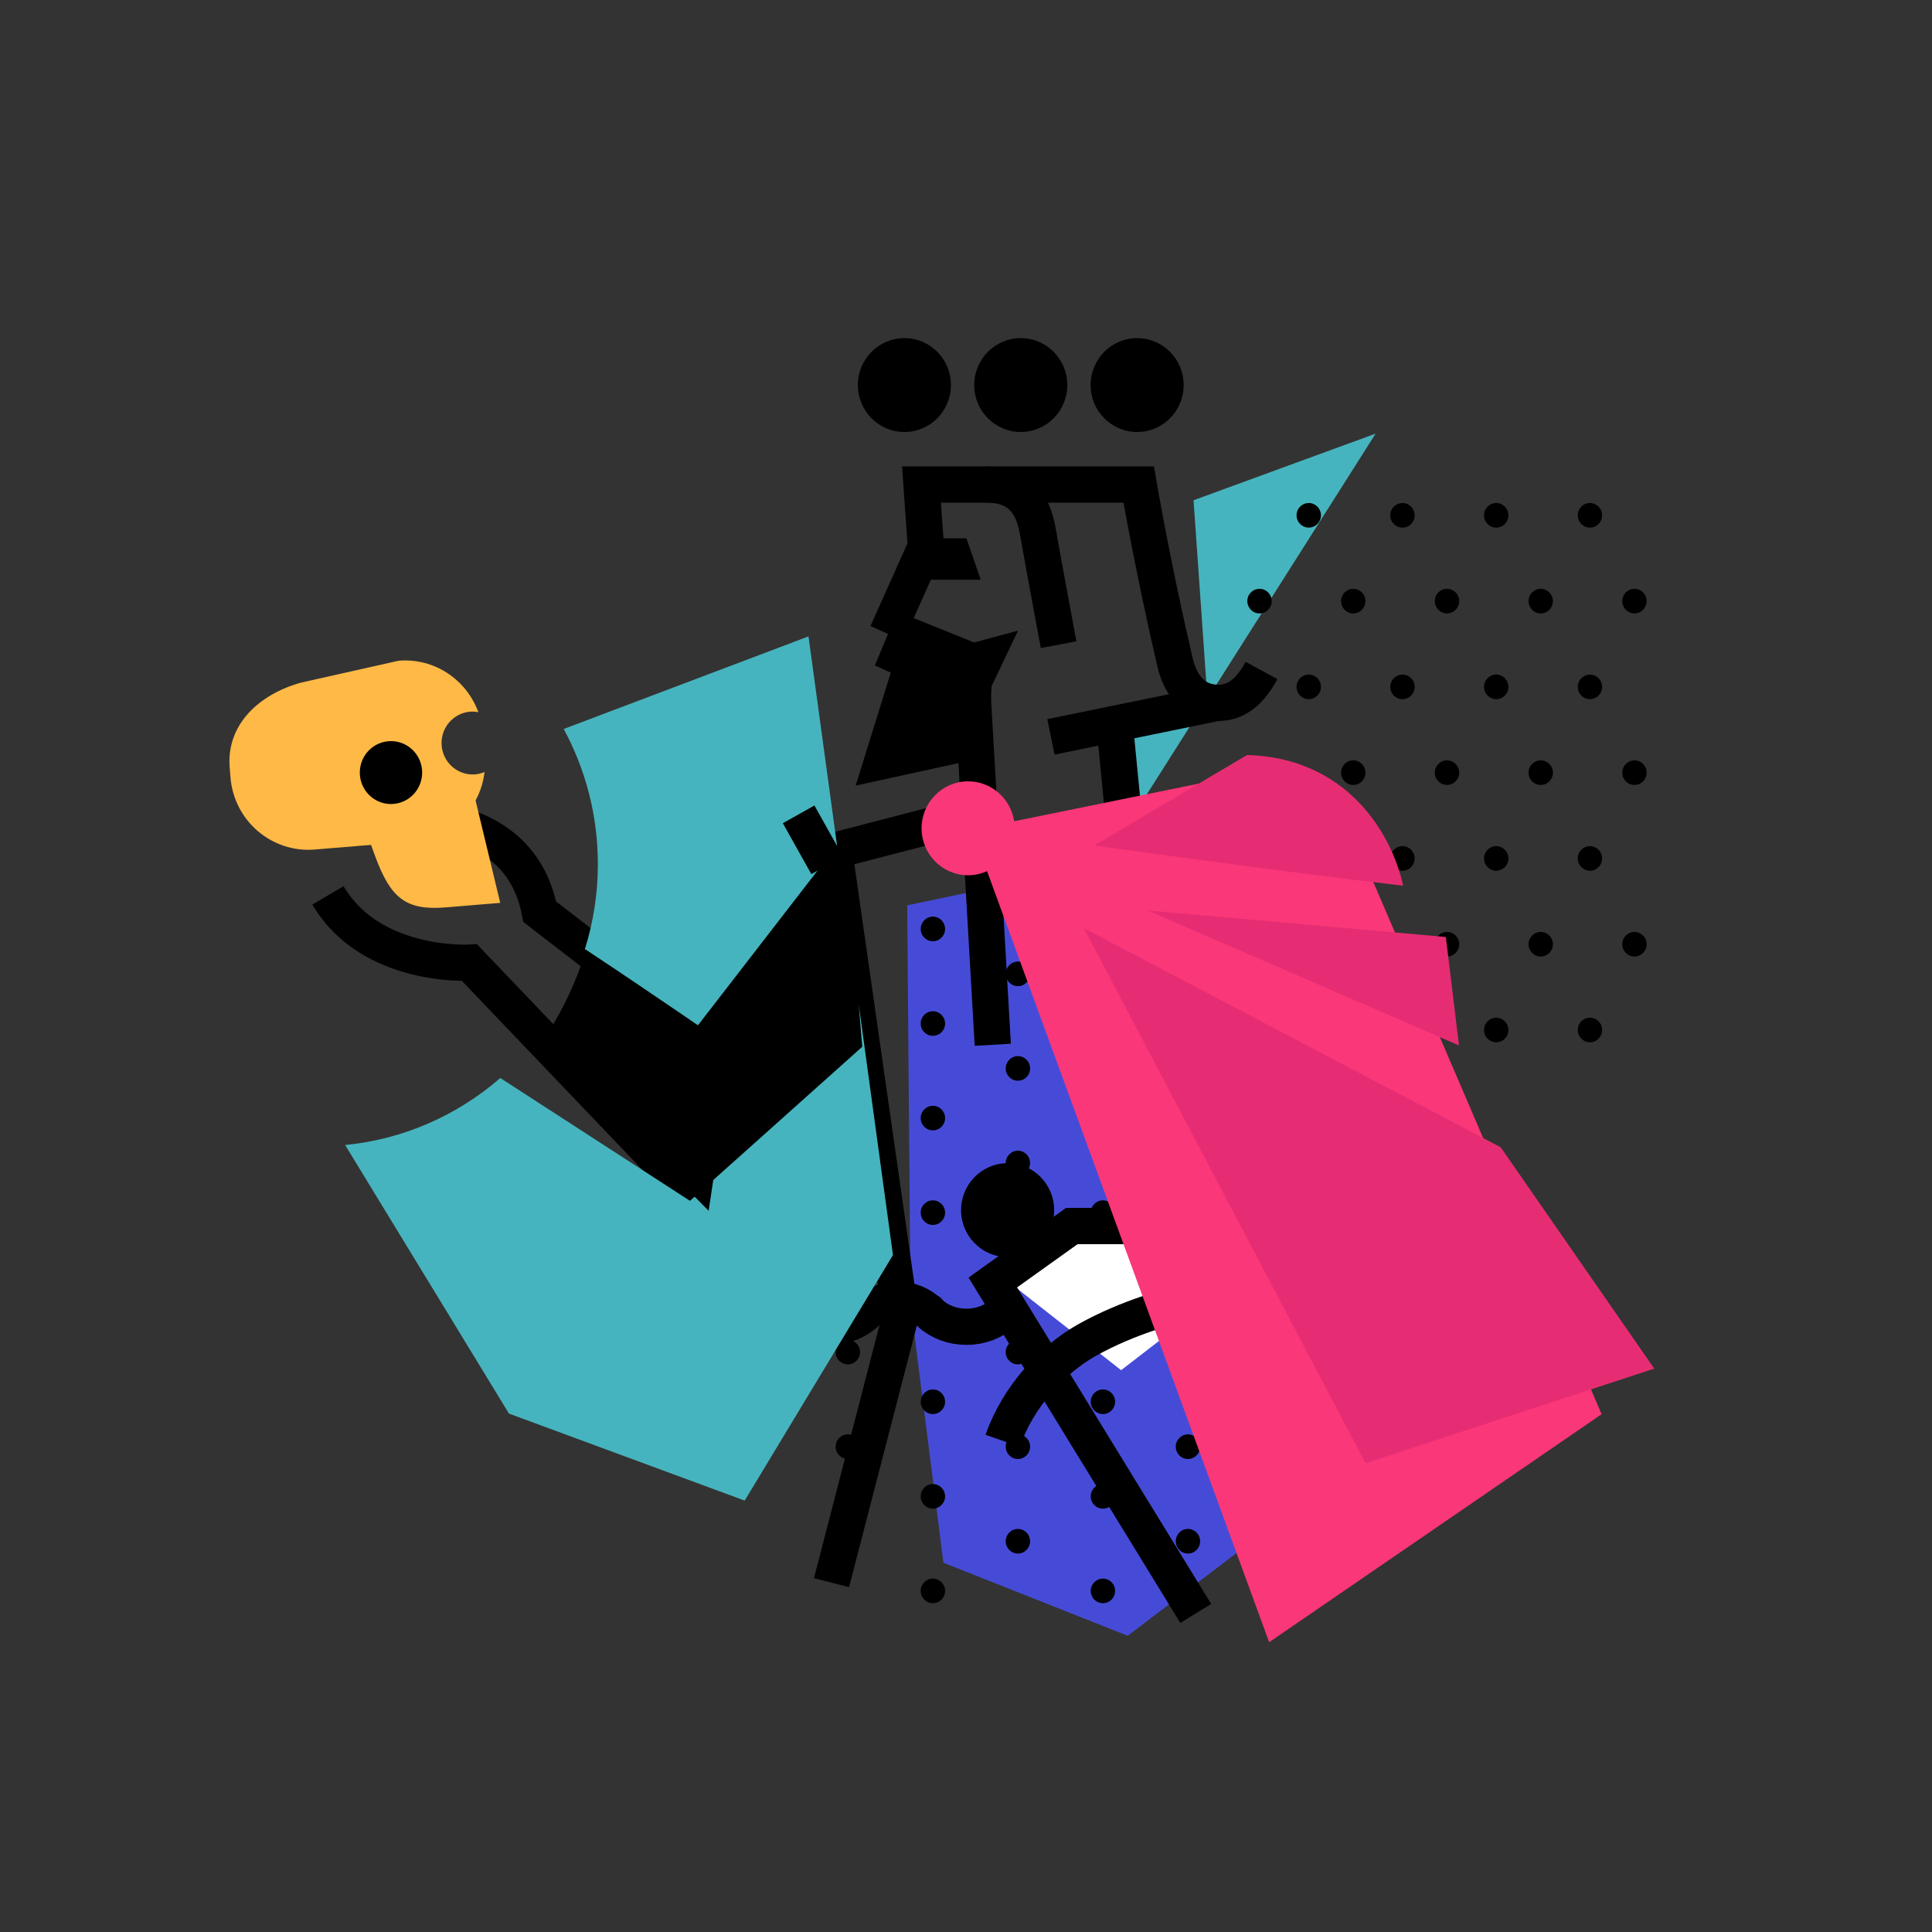 <svg width="160" height="160" viewBox="0 0 160 160" version="1.1" xmlns="http://www.w3.org/2000/svg" xmlns:xlink="http://www.w3.org/1999/xlink">
<rect x="0" y="0" width="160" height="160" fill="#333333" stroke="none"/>
<g id="Canvas" fill="none">
<g id="Component">
<g id="01">
<g id="Group">
<g id="Vector">
<path d="M 6.36 5.518L 7.45 21.082L -1.35039e-06 24.013L 1.091 32.08L 21.44 -4.04459e-07L 6.36 5.518Z" transform="translate(92.484 35.911)" fill="#46B4BE"/>
</g>
<g id="Group_2">
<g id="Group_3">
<g id="Vector_2">
<path d="M 1.009 2.037C 1.567 2.037 2.019 1.581 2.019 1.018C 2.019 0.456 1.567 0 1.009 0C 0.452 0 0 0.456 0 1.018C 0 1.581 0.452 2.037 1.009 2.037Z" transform="translate(103.299 77.178)" fill="black"/>
</g>
<g id="Vector_3">
<path d="M 1.01 2.039C 1.568 2.039 2.021 1.582 2.021 1.019C 2.021 0.456 1.568 0 1.01 0C 0.452 0 0 0.456 0 1.019C 0 1.582 0.452 2.039 1.01 2.039Z" transform="translate(111.06 77.177)" fill="black"/>
</g>
<g id="Vector_4">
<path d="M 2.022 1.018C 2.022 0.457 1.568 -5.10895e-07 1.009 -5.10895e-07C 0.454 -5.10895e-07 -2.13812e-06 0.456 -2.13812e-06 1.018C -2.13812e-06 1.581 0.454 2.037 1.009 2.037C 1.568 2.036 2.022 1.581 2.022 1.018Z" transform="translate(118.823 77.178)" fill="black"/>
</g>
<g id="Vector_5">
<path d="M 1.009 2.037C 1.567 2.037 2.019 1.581 2.019 1.018C 2.019 0.456 1.567 0 1.009 0C 0.452 0 2.19439e-06 0.456 2.19439e-06 1.018C 2.19439e-06 1.581 0.452 2.037 1.009 2.037Z" transform="translate(126.587 77.178)" fill="black"/>
</g>
<g id="Vector_6">
<path d="M 1.009 2.035C 1.566 2.035 2.017 1.579 2.017 1.017C 2.017 0.456 1.566 0 1.009 0C 0.452 0 0 0.456 0 1.017C 0 1.579 0.452 2.035 1.009 2.035Z" transform="translate(134.35 77.179)" fill="black"/>
</g>
</g>
<g id="Group_4">
<g id="Vector_7">
<path d="M 1.01 2.039C 1.568 2.039 2.021 1.582 2.021 1.019C 2.021 0.456 1.568 0 1.01 0C 0.452 0 0 0.456 0 1.019C 0 1.582 0.452 2.039 1.01 2.039Z" transform="translate(107.374 84.281)" fill="black"/>
</g>
<g id="Vector_8">
<path d="M 2.021 1.018C 2.021 0.456 1.572 -5.67661e-08 1.014 -5.67661e-08C 0.456 -5.67661e-08 -2.13812e-06 0.455 -2.13812e-06 1.018C -2.13812e-06 1.582 0.455 2.037 1.014 2.037C 1.572 2.037 2.021 1.582 2.021 1.018Z" transform="translate(115.135 84.281)" fill="black"/>
</g>
<g id="Vector_9">
<path d="M 1.009 2.037C 1.567 2.037 2.019 1.581 2.019 1.018C 2.019 0.456 1.567 0 1.009 0C 0.452 0 0 0.456 0 1.018C 0 1.581 0.452 2.037 1.009 2.037Z" transform="translate(122.901 84.281)" fill="black"/>
</g>
<g id="Vector_10">
<path d="M 1.009 2.035C 1.566 2.035 2.017 1.579 2.017 1.017C 2.017 0.456 1.566 0 1.009 0C 0.452 0 0 0.456 0 1.017C 0 1.579 0.452 2.035 1.009 2.035Z" transform="translate(130.664 84.282)" fill="black"/>
</g>
</g>
<g id="Group_5">
<g id="Vector_11">
<path d="M 1.009 2.037C 1.567 2.037 2.019 1.581 2.019 1.018C 2.019 0.456 1.567 0 1.009 0C 0.452 0 0 0.456 0 1.018C 0 1.581 0.452 2.037 1.009 2.037Z" transform="translate(103.299 62.969)" fill="black"/>
</g>
<g id="Vector_12">
<path d="M 1.01 2.039C 1.568 2.039 2.021 1.582 2.021 1.019C 2.021 0.456 1.568 0 1.01 0C 0.452 0 0 0.456 0 1.019C 0 1.582 0.452 2.039 1.01 2.039Z" transform="translate(111.06 62.968)" fill="black"/>
</g>
<g id="Vector_13">
<path d="M 2.022 1.018C 2.022 0.456 1.568 -9.08258e-07 1.009 -9.08258e-07C 0.454 -9.08258e-07 -2.13812e-06 0.455 -2.13812e-06 1.018C -2.13812e-06 1.582 0.454 2.037 1.009 2.037C 1.568 2.037 2.022 1.582 2.022 1.018Z" transform="translate(118.823 62.969)" fill="black"/>
</g>
<g id="Vector_14">
<path d="M 1.009 2.037C 1.567 2.037 2.019 1.581 2.019 1.018C 2.019 0.456 1.567 0 1.009 0C 0.452 0 2.19439e-06 0.456 2.19439e-06 1.018C 2.19439e-06 1.581 0.452 2.037 1.009 2.037Z" transform="translate(126.587 62.969)" fill="black"/>
</g>
<g id="Vector_15">
<path d="M 1.009 2.035C 1.566 2.035 2.017 1.579 2.017 1.017C 2.017 0.456 1.566 0 1.009 0C 0.452 0 0 0.456 0 1.017C 0 1.579 0.452 2.035 1.009 2.035Z" transform="translate(134.35 62.97)" fill="black"/>
</g>
</g>
<g id="Group_6">
<g id="Vector_16">
<path d="M 1.01 2.039C 1.568 2.039 2.021 1.582 2.021 1.019C 2.021 0.456 1.568 0 1.01 0C 0.452 0 0 0.456 0 1.019C 0 1.582 0.452 2.039 1.01 2.039Z" transform="translate(107.374 70.073)" fill="black"/>
</g>
<g id="Vector_17">
<path d="M 2.021 1.018C 2.021 0.456 1.572 -9.65024e-07 1.014 -9.65024e-07C 0.456 -9.65024e-07 -2.13812e-06 0.455 -2.13812e-06 1.018C -2.13812e-06 1.58 0.455 2.037 1.014 2.037C 1.572 2.037 2.021 1.581 2.021 1.018Z" transform="translate(115.135 70.074)" fill="black"/>
</g>
<g id="Vector_18">
<path d="M 1.009 2.037C 1.567 2.037 2.019 1.581 2.019 1.018C 2.019 0.456 1.567 0 1.009 0C 0.452 0 0 0.456 0 1.018C 0 1.581 0.452 2.037 1.009 2.037Z" transform="translate(122.901 70.074)" fill="black"/>
</g>
<g id="Vector_19">
<path d="M 1.009 2.035C 1.566 2.035 2.017 1.579 2.017 1.017C 2.017 0.456 1.566 0 1.009 0C 0.452 0 0 0.456 0 1.017C 0 1.579 0.452 2.035 1.009 2.035Z" transform="translate(130.664 70.075)" fill="black"/>
</g>
</g>
<g id="Group_7">
<g id="Vector_20">
<path d="M 1.01 2.039C 1.568 2.039 2.021 1.582 2.021 1.019C 2.021 0.456 1.568 0 1.01 0C 0.452 0 0 0.456 0 1.019C 0 1.582 0.452 2.039 1.01 2.039Z" transform="translate(107.374 55.865)" fill="black"/>
</g>
<g id="Vector_21">
<path d="M 2.021 1.018C 2.021 0.457 1.572 4.11554e-07 1.014 4.11554e-07C 0.456 4.11554e-07 -2.13812e-06 0.456 -2.13812e-06 1.018C -2.13812e-06 1.581 0.455 2.038 1.014 2.038C 1.572 2.037 2.021 1.581 2.021 1.018Z" transform="translate(115.135 55.865)" fill="black"/>
</g>
<g id="Vector_22">
<path d="M 1.009 2.037C 1.567 2.037 2.019 1.581 2.019 1.018C 2.019 0.456 1.567 0 1.009 0C 0.452 0 0 0.456 0 1.018C 0 1.581 0.452 2.037 1.009 2.037Z" transform="translate(122.901 55.865)" fill="black"/>
</g>
<g id="Vector_23">
<path d="M 1.009 2.035C 1.566 2.035 2.017 1.579 2.017 1.017C 2.017 0.456 1.566 0 1.009 0C 0.452 0 0 0.456 0 1.017C 0 1.579 0.452 2.035 1.009 2.035Z" transform="translate(130.664 55.867)" fill="black"/>
</g>
</g>
<g id="Group_8">
<g id="Vector_24">
<path d="M 2.021 1.018C 2.021 0.457 1.567 1.41915e-08 1.011 1.41915e-08C 0.454 1.41915e-08 -9.56529e-07 0.456 -9.56529e-07 1.018C -9.56529e-07 1.583 0.453 2.037 1.011 2.037C 1.567 2.037 2.021 1.584 2.021 1.018Z" transform="translate(107.374 41.657)" fill="black"/>
</g>
<g id="Vector_25">
<path d="M 2.021 1.018C 2.021 0.457 1.572 1.41915e-08 1.014 1.41915e-08C 0.456 1.41915e-08 -2.13812e-06 0.456 -2.13812e-06 1.018C -2.13812e-06 1.583 0.455 2.037 1.014 2.037C 1.572 2.037 2.021 1.584 2.021 1.018Z" transform="translate(115.135 41.657)" fill="black"/>
</g>
<g id="Vector_26">
<path d="M 2.019 1.018C 2.019 0.457 1.567 1.41915e-08 1.009 1.41915e-08C 0.452 1.41915e-08 1.18159e-06 0.456 1.18159e-06 1.018C 1.18159e-06 1.583 0.451 2.037 1.009 2.037C 1.567 2.037 2.019 1.584 2.019 1.018Z" transform="translate(122.901 41.657)" fill="black"/>
</g>
<g id="Vector_27">
<path d="M 2.017 1.018C 2.017 0.457 1.565 1.41915e-08 1.008 1.41915e-08C 0.45 1.41915e-08 -1.0128e-06 0.456 -1.0128e-06 1.018C -1.0128e-06 1.583 0.449 2.037 1.008 2.037C 1.565 2.037 2.017 1.584 2.017 1.018Z" transform="translate(130.664 41.657)" fill="black"/>
</g>
</g>
<g id="Group_9">
<g id="Vector_28">
<path d="M 2.019 1.017C 2.019 0.454 1.567 7.09577e-07 1.009 7.09577e-07C 0.452 7.09577e-07 1.23786e-06 0.453 1.23786e-06 1.017C 1.23786e-06 1.581 0.451 2.037 1.009 2.037C 1.567 2.037 2.019 1.581 2.019 1.017Z" transform="translate(103.298 48.764)" fill="black"/>
</g>
<g id="Vector_29">
<path d="M 2.021 1.017C 2.021 0.454 1.57 7.09577e-07 1.011 7.09577e-07C 0.455 7.09577e-07 5.62664e-08 0.453 5.62664e-08 1.017C 5.62664e-08 1.581 0.455 2.037 1.011 2.037C 1.57 2.037 2.021 1.581 2.021 1.017Z" transform="translate(111.059 48.764)" fill="black"/>
</g>
<g id="Vector_30">
<path d="M 2.022 1.017C 2.022 0.454 1.568 7.09577e-07 1.009 7.09577e-07C 0.454 7.09577e-07 -2.13812e-06 0.453 -2.13812e-06 1.017C -2.13812e-06 1.581 0.454 2.037 1.009 2.037C 1.568 2.037 2.022 1.581 2.022 1.017Z" transform="translate(118.823 48.764)" fill="black"/>
</g>
<g id="Vector_31">
<path d="M 2.019 1.017C 2.019 0.454 1.565 7.09577e-07 1.009 7.09577e-07C 0.452 7.09577e-07 2.19439e-06 0.453 2.19439e-06 1.017C 2.19439e-06 1.581 0.451 2.037 1.009 2.037C 1.565 2.037 2.019 1.581 2.019 1.017Z" transform="translate(126.586 48.764)" fill="black"/>
</g>
<g id="Vector_32">
<path d="M 2.017 1.017C 2.017 0.454 1.568 7.09577e-07 1.009 7.09577e-07C 0.453 7.09577e-07 0 0.453 0 1.017C 0 1.581 0.452 2.037 1.009 2.037C 1.568 2.037 2.017 1.581 2.017 1.017Z" transform="translate(134.35 48.764)" fill="black"/>
</g>
</g>
</g>
<g id="Vector_33">
<path d="M 4.50131e-07 5.499L 26.165 6.24427e-07L 31.299 56.074L 18.261 65.992L 2.998 59.943L 0.273 38.495L 4.50131e-07 5.499Z" transform="translate(75.132 69.477)" fill="#464BD7"/>
</g>
<g id="Group_10">
<g id="Group_11">
<g id="Group_12">
<g id="Vector_34">
<path d="M 1.009 2.037C 1.567 2.037 2.019 1.581 2.019 1.018C 2.019 0.456 1.567 0 1.009 0C 0.452 0 0 0.456 0 1.018C 0 1.581 0.452 2.037 1.009 2.037Z" transform="translate(104.413 130.733)" fill="black"/>
</g>
<g id="Vector_35">
<path d="M 1.01 2.039C 1.568 2.039 2.021 1.582 2.021 1.019C 2.021 0.456 1.568 0 1.01 0C 0.452 0 0 0.456 0 1.019C 0 1.582 0.452 2.039 1.01 2.039Z" transform="translate(104.412 122.901)" fill="black"/>
</g>
<g id="Vector_36">
<path d="M 1.009 -2.49771e-06C 0.452 -2.49771e-06 9.00263e-07 0.458 9.00263e-07 1.021C 9.00263e-07 1.582 0.451 2.04 1.009 2.04C 1.568 2.04 2.019 1.582 2.019 1.021C 2.018 0.458 1.567 -2.49771e-06 1.009 -2.49771e-06Z" transform="translate(104.413 115.068)" fill="black"/>
</g>
<g id="Vector_37">
<path d="M 1.009 2.037C 1.567 2.037 2.019 1.581 2.019 1.018C 2.019 0.456 1.567 0 1.009 0C 0.452 0 0 0.456 0 1.018C 0 1.581 0.452 2.037 1.009 2.037Z" transform="translate(104.413 107.238)" fill="black"/>
</g>
<g id="Vector_38">
<path d="M 1.009 2.035C 1.566 2.035 2.017 1.579 2.017 1.017C 2.017 0.456 1.566 0 1.009 0C 0.452 0 0 0.456 0 1.017C 0 1.579 0.452 2.035 1.009 2.035Z" transform="translate(104.413 99.408)" fill="black"/>
</g>
<g id="Vector_39">
<path d="M 1.009 2.037C 1.567 2.037 2.019 1.581 2.019 1.018C 2.019 0.456 1.567 2.10035e-06 1.009 2.10035e-06C 0.452 2.10035e-06 0 0.456 0 1.018C 0 1.581 0.452 2.037 1.009 2.037Z" transform="translate(104.413 91.576)" fill="black"/>
</g>
<g id="Vector_40">
<path d="M 1.009 -2.55448e-07C 0.452 -2.55448e-07 9.00263e-07 0.453 9.00263e-07 1.018C 9.00263e-07 1.581 0.451 2.035 1.009 2.035C 1.568 2.035 2.019 1.582 2.019 1.018C 2.018 0.454 1.567 -2.55448e-07 1.009 -2.55448e-07Z" transform="translate(104.413 83.746)" fill="black"/>
</g>
<g id="Vector_41">
<path d="M 1.01 2.039C 1.568 2.039 2.021 1.582 2.021 1.019C 2.021 0.456 1.568 0 1.01 0C 0.452 0 0 0.456 0 1.019C 0 1.582 0.452 2.039 1.01 2.039Z" transform="translate(104.412 75.912)" fill="black"/>
</g>
</g>
<g id="Group_13">
<g id="Vector_42">
<path d="M 1.009 2.89507e-06C 0.453 2.89507e-06 1.85679e-06 0.458 1.85679e-06 1.018C 1.85679e-06 1.581 0.452 2.04 1.009 2.04C 1.567 2.04 2.02 1.582 2.02 1.018C 2.02 0.458 1.568 2.89507e-06 1.009 2.89507e-06Z" transform="translate(111.453 126.619)" fill="black"/>
</g>
<g id="Vector_43">
<path d="M 1.01 2.039C 1.568 2.039 2.021 1.582 2.021 1.019C 2.021 0.456 1.568 -3.00861e-06 1.01 -3.00861e-06C 0.452 -3.00861e-06 2.36319e-06 0.456 2.36319e-06 1.019C 2.36319e-06 1.582 0.452 2.039 1.01 2.039Z" transform="translate(111.452 118.789)" fill="black"/>
</g>
<g id="Vector_44">
<path d="M 1.009 2.037C 1.567 2.037 2.019 1.581 2.019 1.018C 2.019 0.456 1.567 0 1.009 0C 0.452 0 0 0.456 0 1.018C 0 1.581 0.452 2.037 1.009 2.037Z" transform="translate(111.453 110.957)" fill="black"/>
</g>
<g id="Vector_45">
<path d="M 1.009 2.035C 1.566 2.035 2.017 1.579 2.017 1.017C 2.017 0.456 1.566 0 1.009 0C 0.452 0 0 0.456 0 1.017C 0 1.579 0.452 2.035 1.009 2.035Z" transform="translate(111.454 103.126)" fill="black"/>
</g>
<g id="Vector_46">
<path d="M 1.009 2.035C 1.566 2.035 2.017 1.579 2.017 1.017C 2.017 0.456 1.566 2.10035e-06 1.009 2.10035e-06C 0.452 2.10035e-06 0 0.456 0 1.017C 0 1.579 0.452 2.035 1.009 2.035Z" transform="translate(111.454 95.296)" fill="black"/>
</g>
<g id="Vector_47">
<path d="M 1.01 2.039C 1.568 2.039 2.021 1.582 2.021 1.019C 2.021 0.456 1.568 0 1.01 0C 0.452 0 2.36319e-06 0.456 2.36319e-06 1.019C 2.36319e-06 1.582 0.452 2.039 1.01 2.039Z" transform="translate(111.452 87.462)" fill="black"/>
</g>
<g id="Vector_48">
<path d="M 1.009 -1.07856e-06C 0.453 -1.07856e-06 1.85679e-06 0.453 1.85679e-06 1.018C 1.85679e-06 1.58 0.452 2.037 1.009 2.037C 1.567 2.037 2.02 1.581 2.02 1.018C 2.02 0.453 1.568 -1.07856e-06 1.009 -1.07856e-06Z" transform="translate(111.453 79.633)" fill="black"/>
</g>
</g>
<g id="Group_14">
<g id="Vector_49">
<path d="M 1.009 2.037C 1.567 2.037 2.019 1.581 2.019 1.018C 2.019 0.456 1.567 0 1.009 0C 0.452 0 0 0.456 0 1.018C 0 1.581 0.452 2.037 1.009 2.037Z" transform="translate(90.33 130.733)" fill="black"/>
</g>
<g id="Vector_50">
<path d="M 1.01 2.039C 1.568 2.039 2.021 1.582 2.021 1.019C 2.021 0.456 1.568 0 1.01 0C 0.452 0 0 0.456 0 1.019C 0 1.582 0.452 2.039 1.01 2.039Z" transform="translate(90.329 122.901)" fill="black"/>
</g>
<g id="Vector_51">
<path d="M 1.01 -2.49771e-06C 0.453 -2.49771e-06 1.0128e-06 0.458 1.0128e-06 1.021C 1.0128e-06 1.582 0.452 2.04 1.01 2.04C 1.567 2.04 2.02 1.582 2.02 1.021C 2.02 0.458 1.568 -2.49771e-06 1.01 -2.49771e-06Z" transform="translate(90.329 115.068)" fill="black"/>
</g>
<g id="Vector_52">
<path d="M 1.009 2.037C 1.567 2.037 2.019 1.581 2.019 1.018C 2.019 0.456 1.567 0 1.009 0C 0.452 0 0 0.456 0 1.018C 0 1.581 0.452 2.037 1.009 2.037Z" transform="translate(90.33 107.238)" fill="black"/>
</g>
<g id="Vector_53">
<path d="M 1.009 2.035C 1.566 2.035 2.017 1.579 2.017 1.017C 2.017 0.456 1.566 0 1.009 0C 0.452 0 0 0.456 0 1.017C 0 1.579 0.452 2.035 1.009 2.035Z" transform="translate(90.33 99.408)" fill="black"/>
</g>
<g id="Vector_54">
<path d="M 1.009 2.037C 1.567 2.037 2.019 1.581 2.019 1.018C 2.019 0.456 1.567 2.10035e-06 1.009 2.10035e-06C 0.452 2.10035e-06 0 0.456 0 1.018C 0 1.581 0.452 2.037 1.009 2.037Z" transform="translate(90.33 91.576)" fill="black"/>
</g>
<g id="Vector_55">
<path d="M 1.01 -2.55448e-07C 0.453 -2.55448e-07 1.0128e-06 0.453 1.0128e-06 1.018C 1.0128e-06 1.581 0.452 2.035 1.01 2.035C 1.567 2.035 2.02 1.582 2.02 1.018C 2.02 0.454 1.568 -2.55448e-07 1.01 -2.55448e-07Z" transform="translate(90.329 83.746)" fill="black"/>
</g>
<g id="Vector_56">
<path d="M 1.01 2.039C 1.568 2.039 2.021 1.582 2.021 1.019C 2.021 0.456 1.568 0 1.01 0C 0.452 0 0 0.456 0 1.019C 0 1.582 0.452 2.039 1.01 2.039Z" transform="translate(90.329 75.912)" fill="black"/>
</g>
</g>
<g id="Group_15">
<g id="Vector_57">
<path d="M 1.009 2.89507e-06C 0.452 2.89507e-06 9.56529e-07 0.458 9.56529e-07 1.018C 9.56529e-07 1.581 0.451 2.04 1.009 2.04C 1.568 2.04 2.019 1.582 2.019 1.018C 2.019 0.458 1.567 2.89507e-06 1.009 2.89507e-06Z" transform="translate(97.371 126.619)" fill="black"/>
</g>
<g id="Vector_58">
<path d="M 1.01 2.039C 1.568 2.039 2.021 1.582 2.021 1.019C 2.021 0.456 1.568 -3.00861e-06 1.01 -3.00861e-06C 0.452 -3.00861e-06 0 0.456 0 1.019C 0 1.582 0.452 2.039 1.01 2.039Z" transform="translate(97.37 118.789)" fill="black"/>
</g>
<g id="Vector_59">
<path d="M 1.009 2.037C 1.567 2.037 2.019 1.581 2.019 1.018C 2.019 0.456 1.567 0 1.009 0C 0.452 0 0 0.456 0 1.018C 0 1.581 0.452 2.037 1.009 2.037Z" transform="translate(97.371 110.957)" fill="black"/>
</g>
<g id="Vector_60">
<path d="M 1.009 2.035C 1.566 2.035 2.017 1.579 2.017 1.017C 2.017 0.456 1.566 0 1.009 0C 0.452 0 0 0.456 0 1.017C 0 1.579 0.452 2.035 1.009 2.035Z" transform="translate(97.372 103.126)" fill="black"/>
</g>
<g id="Vector_61">
<path d="M 1.009 2.035C 1.566 2.035 2.017 1.579 2.017 1.017C 2.017 0.456 1.566 2.10035e-06 1.009 2.10035e-06C 0.452 2.10035e-06 0 0.456 0 1.017C 0 1.579 0.452 2.035 1.009 2.035Z" transform="translate(97.372 95.296)" fill="black"/>
</g>
<g id="Vector_62">
<path d="M 1.01 2.039C 1.568 2.039 2.021 1.582 2.021 1.019C 2.021 0.456 1.568 0 1.01 0C 0.452 0 0 0.456 0 1.019C 0 1.582 0.452 2.039 1.01 2.039Z" transform="translate(97.37 87.462)" fill="black"/>
</g>
<g id="Vector_63">
<path d="M 1.009 -1.07856e-06C 0.452 -1.07856e-06 9.56529e-07 0.453 9.56529e-07 1.018C 9.56529e-07 1.58 0.451 2.037 1.009 2.037C 1.568 2.037 2.019 1.581 2.019 1.018C 2.019 0.453 1.567 -1.07856e-06 1.009 -1.07856e-06Z" transform="translate(97.371 79.633)" fill="black"/>
</g>
</g>
<g id="Group_16">
<g id="Vector_64">
<path d="M 1.009 2.89507e-06C 0.452 2.89507e-06 5.62664e-08 0.458 5.62664e-08 1.018C 5.62664e-08 1.581 0.451 2.04 1.009 2.04C 1.568 2.04 2.019 1.582 2.019 1.018C 2.018 0.458 1.567 2.89507e-06 1.009 2.89507e-06Z" transform="translate(83.288 126.619)" fill="black"/>
</g>
<g id="Vector_65">
<path d="M 1.01 2.039C 1.568 2.039 2.021 1.582 2.021 1.019C 2.021 0.456 1.568 -3.00861e-06 1.01 -3.00861e-06C 0.452 -3.00861e-06 0 0.456 0 1.019C 0 1.582 0.452 2.039 1.01 2.039Z" transform="translate(83.288 118.789)" fill="black"/>
</g>
<g id="Vector_66">
<path d="M 1.009 2.037C 1.567 2.037 2.019 1.581 2.019 1.018C 2.019 0.456 1.567 0 1.009 0C 0.452 0 0 0.456 0 1.018C 0 1.581 0.452 2.037 1.009 2.037Z" transform="translate(83.288 110.957)" fill="black"/>
</g>
<g id="Vector_67">
<path d="M 1.009 2.035C 1.566 2.035 2.017 1.579 2.017 1.017C 2.017 0.456 1.566 0 1.009 0C 0.452 0 0 0.456 0 1.017C 0 1.579 0.452 2.035 1.009 2.035Z" transform="translate(83.29 103.126)" fill="black"/>
</g>
<g id="Vector_68">
<path d="M 1.009 2.035C 1.566 2.035 2.017 1.579 2.017 1.017C 2.017 0.456 1.566 2.10035e-06 1.009 2.10035e-06C 0.452 2.10035e-06 0 0.456 0 1.017C 0 1.579 0.452 2.035 1.009 2.035Z" transform="translate(83.29 95.296)" fill="black"/>
</g>
<g id="Vector_69">
<path d="M 1.01 2.039C 1.568 2.039 2.021 1.582 2.021 1.019C 2.021 0.456 1.568 0 1.01 0C 0.452 0 0 0.456 0 1.019C 0 1.582 0.452 2.039 1.01 2.039Z" transform="translate(83.288 87.462)" fill="black"/>
</g>
<g id="Vector_70">
<path d="M 1.009 -1.07856e-06C 0.452 -1.07856e-06 5.62664e-08 0.453 5.62664e-08 1.018C 5.62664e-08 1.58 0.451 2.037 1.009 2.037C 1.568 2.037 2.019 1.581 2.019 1.018C 2.018 0.453 1.567 -1.07856e-06 1.009 -1.07856e-06Z" transform="translate(83.289 79.633)" fill="black"/>
</g>
</g>
<g id="Group_17">
<g id="Vector_71">
<path d="M 1.009 2.89507e-06C 0.452 2.89507e-06 -3.37599e-07 0.458 -3.37599e-07 1.018C -3.37599e-07 1.581 0.451 2.04 1.009 2.04C 1.569 2.04 2.019 1.582 2.019 1.018C 2.019 0.458 1.57 2.89507e-06 1.009 2.89507e-06Z" transform="translate(69.205 126.619)" fill="black"/>
</g>
<g id="Vector_72">
<path d="M 1.009 -3.00861e-06C 0.452 -3.00861e-06 -3.37599e-07 0.453 -3.37599e-07 1.017C -3.37599e-07 1.578 0.451 2.039 1.009 2.039C 1.569 2.039 2.019 1.579 2.019 1.017C 2.019 0.453 1.57 -3.00861e-06 1.009 -3.00861e-06Z" transform="translate(69.205 118.789)" fill="black"/>
</g>
<g id="Vector_73">
<path d="M 1.009 -2.83831e-07C 0.452 -2.83831e-07 -3.37599e-07 0.456 -3.37599e-07 1.019C -3.37599e-07 1.581 0.451 2.038 1.009 2.038C 1.569 2.038 2.019 1.582 2.019 1.019C 2.019 0.457 1.57 -2.83831e-07 1.009 -2.83831e-07Z" transform="translate(69.205 110.956)" fill="black"/>
</g>
<g id="Vector_74">
<path d="M 1.009 9.08258e-07C 0.452 9.08258e-07 -3.37599e-07 0.456 -3.37599e-07 1.019C -3.37599e-07 1.581 0.451 2.035 1.009 2.035C 1.569 2.035 2.019 1.582 2.019 1.019C 2.019 0.457 1.57 9.08258e-07 1.009 9.08258e-07Z" transform="translate(69.205 103.126)" fill="black"/>
</g>
<g id="Vector_75">
<path d="M 1.009 2.10035e-06C 0.452 2.10035e-06 -3.37599e-07 0.453 -3.37599e-07 1.017C -3.37599e-07 1.58 0.451 2.035 1.009 2.035C 1.569 2.035 2.019 1.58 2.019 1.017C 2.019 0.453 1.57 2.10035e-06 1.009 2.10035e-06Z" transform="translate(69.205 95.296)" fill="black"/>
</g>
<g id="Vector_76">
<path d="M 1.009 1.27724e-06C 0.452 1.27724e-06 -3.37599e-07 0.457 -3.37599e-07 1.02C -3.37599e-07 1.581 0.451 2.039 1.009 2.039C 1.569 2.039 2.019 1.581 2.019 1.02C 2.019 0.457 1.57 1.27724e-06 1.009 1.27724e-06Z" transform="translate(69.205 87.463)" fill="black"/>
</g>
<g id="Vector_77">
<path d="M 1.009 -1.07856e-06C 0.452 -1.07856e-06 -3.37599e-07 0.453 -3.37599e-07 1.018C -3.37599e-07 1.58 0.451 2.037 1.009 2.037C 1.569 2.037 2.019 1.581 2.019 1.018C 2.019 0.453 1.57 -1.07856e-06 1.009 -1.07856e-06Z" transform="translate(69.205 79.633)" fill="black"/>
</g>
</g>
<g id="Group_18">
<g id="Vector_78">
<path d="M 1.007 -3.40597e-07C 0.45 -3.40597e-07 -1.40666e-06 0.456 -1.40666e-06 1.018C -1.40666e-06 1.581 0.449 2.037 1.007 2.037C 1.566 2.037 2.019 1.582 2.019 1.018C 2.019 0.456 1.566 -3.40597e-07 1.007 -3.40597e-07Z" transform="translate(76.249 130.733)" fill="black"/>
</g>
<g id="Vector_79">
<path d="M 1.007 1.87328e-06C 0.45 1.87328e-06 -1.40666e-06 0.455 -1.40666e-06 1.018C -1.40666e-06 1.579 0.449 2.039 1.007 2.039C 1.566 2.039 2.019 1.579 2.019 1.018C 2.019 0.455 1.566 1.87328e-06 1.007 1.87328e-06Z" transform="translate(76.249 122.901)" fill="black"/>
</g>
<g id="Vector_80">
<path d="M 1.007 -2.49771e-06C 0.45 -2.49771e-06 -1.40666e-06 0.458 -1.40666e-06 1.021C -1.40666e-06 1.582 0.449 2.04 1.007 2.04C 1.566 2.04 2.019 1.582 2.019 1.021C 2.019 0.458 1.566 -2.49771e-06 1.007 -2.49771e-06Z" transform="translate(76.249 115.068)" fill="black"/>
</g>
<g id="Vector_81">
<path d="M 1.007 -1.30562e-06C 0.45 -1.30562e-06 -1.40666e-06 0.458 -1.40666e-06 1.018C -1.40666e-06 1.581 0.449 2.038 1.007 2.038C 1.566 2.038 2.019 1.582 2.019 1.018C 2.019 0.458 1.566 -1.30562e-06 1.007 -1.30562e-06Z" transform="translate(76.249 107.238)" fill="black"/>
</g>
<g id="Vector_82">
<path d="M 1.007 -1.13532e-07C 0.45 -1.13532e-07 -1.40666e-06 0.453 -1.40666e-06 1.017C -1.40666e-06 1.58 0.449 2.035 1.007 2.035C 1.566 2.035 2.019 1.58 2.019 1.017C 2.019 0.453 1.566 -1.13532e-07 1.007 -1.13532e-07Z" transform="translate(76.249 99.408)" fill="black"/>
</g>
<g id="Vector_83">
<path d="M 1.007 2.10035e-06C 0.45 2.10035e-06 -1.40666e-06 0.455 -1.40666e-06 1.018C -1.40666e-06 1.582 0.449 2.037 1.007 2.037C 1.566 2.037 2.019 1.582 2.019 1.018C 2.019 0.455 1.566 2.10035e-06 1.007 2.10035e-06Z" transform="translate(76.249 91.576)" fill="black"/>
</g>
<g id="Vector_84">
<path d="M 1.007 -2.55448e-07C 0.45 -2.55448e-07 -1.40666e-06 0.453 -1.40666e-06 1.018C -1.40666e-06 1.581 0.449 2.035 1.007 2.035C 1.566 2.035 2.019 1.582 2.019 1.018C 2.019 0.454 1.566 -2.55448e-07 1.007 -2.55448e-07Z" transform="translate(76.249 83.746)" fill="black"/>
</g>
<g id="Vector_85">
<path d="M 1.007 -5.67661e-07C 0.45 -5.67661e-07 -1.40666e-06 0.458 -1.40666e-06 1.02C -1.40666e-06 1.582 0.449 2.04 1.007 2.04C 1.566 2.04 2.019 1.582 2.019 1.02C 2.019 0.458 1.566 -5.67661e-07 1.007 -5.67661e-07Z" transform="translate(76.249 75.912)" fill="black"/>
</g>
</g>
</g>
</g>
<g id="Vector_86">
<path d="M 16.353 2.21388e-06L -2.36319e-06 7.829L 9.811 15.528L 19.078 8.379L 16.353 2.21388e-06Z" transform="translate(83.036 97.944)" fill="white"/>
</g>
<g id="Vector_87">
<path d="M 43.883 12.721L 31.161 25.92L 11.72 5.572C 11.72 5.572 3.544 6.049 8.43996e-08 1.53269e-06" stroke-width="3" stroke-miterlimit="10" transform="translate(27.163 74.151)" stroke="black"/>
</g>
<g id="Vector_88">
<path d="M 2.70079e-06 -3.54788e-07L 1.726 30.018" stroke-width="3" stroke-miterlimit="10" transform="translate(80.492 56.506)" stroke="black"/>
</g>
<g id="Vector_89">
<path d="M -6.18931e-07 19.064L 11.627 3.3L 24.347 -8.51492e-07" stroke-width="3" stroke-miterlimit="10" transform="translate(57.054 67.258)" stroke="black"/>
</g>
<g id="Vector_90">
<path d="M 1.15346e-06 59.595L 5.725 37.488L 0.363 2.83831e-08" stroke-width="3" stroke-miterlimit="10" transform="translate(68.863 71.474)" stroke="black"/>
</g>
<g id="Vector_91">
<path d="M 31.018 15.398C 29.928 17.414 28.642 18.236 27.022 18.054C 25.401 17.876 24.313 16.682 23.854 14.718C 22.026 6.893 20.844 -3.54788e-08 20.844 -3.54788e-08L 2.857 -3.54788e-08L 3.221 5.133L -7.8773e-07 12.332" stroke-width="3" stroke-miterlimit="10" transform="translate(73.456 40.128)" stroke="black"/>
</g>
<g id="Vector_92">
<path d="M 13.445 1.585L 9.812 2.566L 3.453 -1.27724e-07L 1.591 4.47L 2.907 5.068L -2.81332e-08 14.417L 10.902 12.034L 11.265 6.169L 13.445 1.585Z" transform="translate(70.862 50.641)" fill="black"/>
</g>
<g id="Vector_93">
<path d="M 14.824 0.892L 14.566 1.126C 13.768 1.843 12.703 2.234 11.569 2.234C 10.434 2.234 9.366 1.842 8.572 1.126L 8.308 0.892C 7.665 0.314 6.802 2.49771e-06 5.885 2.49771e-06C 4.97 2.49771e-06 4.109 0.314 3.464 0.892L 3.203 1.126C 2.321 1.914 1.151 2.277 -1.65986e-06 2.228" stroke-width="3" stroke-miterlimit="10" transform="translate(68.471 107.645)" stroke="black"/>
</g>
<g id="Vector_94">
<path d="M 3.854 7.777C 5.983 7.777 7.709 6.036 7.709 3.889C 7.709 1.741 5.983 0 3.854 0C 1.726 0 0 1.741 0 3.889C 0 6.036 1.726 7.777 3.854 7.777Z" transform="translate(71.044 28)" fill="black"/>
</g>
<g id="Vector_95">
<path d="M 3.854 7.777C 5.983 7.777 7.709 6.036 7.709 3.889C 7.709 1.741 5.983 0 3.854 0C 1.726 0 -2.64452e-06 1.741 -2.64452e-06 3.889C -2.64452e-06 6.036 1.726 7.777 3.854 7.777Z" transform="translate(80.681 28)" fill="black"/>
</g>
<g id="Vector_96">
<path d="M 3.854 7.777C 5.983 7.777 7.709 6.036 7.709 3.889C 7.709 1.741 5.983 0 3.854 0C 1.726 0 0 1.741 0 3.889C 0 6.036 1.726 7.777 3.854 7.777Z" transform="translate(76.32 64.708)" fill="#FA3778"/>
</g>
<g id="Vector_97">
<path d="M 3.854 7.777C 5.983 7.777 7.709 6.036 7.709 3.889C 7.709 1.741 5.983 2.15711e-06 3.854 2.15711e-06C 1.726 2.15711e-06 -1.91306e-06 1.741 -1.91306e-06 3.889C -1.91306e-06 6.036 1.726 7.777 3.854 7.777Z" transform="translate(79.592 96.329)" fill="black"/>
</g>
<g id="Vector_98">
<path d="M 3.854 7.777C 5.983 7.777 7.709 6.036 7.709 3.889C 7.709 1.741 5.983 0 3.854 0C 1.726 0 0 1.741 0 3.889C 0 6.036 1.726 7.777 3.854 7.777Z" transform="translate(90.318 28)" fill="black"/>
</g>
<g id="Vector_99">
<path d="M 1.269 7.09577e-07L 5.723 7.09577e-07L 6.905 3.434L 0 3.434L 1.269 7.09577e-07Z" transform="translate(74.313 44.578)" fill="black"/>
</g>
<g id="Vector_100">
<path d="M 13.882 -3.12214e-07L -3.20719e-06 2.842" stroke-width="3" stroke-miterlimit="10" transform="translate(87.033 58.182)" stroke="black"/>
</g>
<g id="Vector_101">
<path d="M 16.808 32.081L -3.31972e-06 4.675L 6.541 1.24885e-06L 13.355 1.24885e-06" stroke-width="3" stroke-miterlimit="10" transform="translate(82.219 101.537)" stroke="black"/>
</g>
<g id="Vector_102">
<path d="M 32.88 59.879L 12.248 8.535L 0.832 8.535L -5.62664e-08 7.09577e-07" stroke-width="3.028" stroke-miterlimit="10" transform="translate(92.302 59.924)" stroke="black"/>
</g>
<g id="Vector_103">
<path d="M 14.172 1.87328e-06C 14.172 1.87328e-06 10.51 0.859 6.947 2.866C 4.136 4.448 1.272 7.517 -2.36319e-06 11.182" stroke-width="3" stroke-miterlimit="10" transform="translate(83.036 108.136)" stroke="black"/>
</g>
<g id="Vector_104">
<path d="M 2.70079e-06 4.885L 23.97 -1.41915e-07L 31.673 5.552L 52.147 53.278L 24.614 72.16L 2.70079e-06 4.885Z" transform="translate(80.492 63.84)" fill="#FA3778"/>
</g>
<g id="Vector_105">
<path d="M 5.996 13.264C 5.996 13.264 4.815 6.967 4.269 3.85C 3.843 1.413 2.636 -4.11554e-07 5.62664e-07 -4.11554e-07" stroke-width="3" stroke-miterlimit="10" transform="translate(81.674 40.127)" stroke="black"/>
</g>
<g id="Vector_106">
<path d="M 11.447 -5.39278e-07L 13.627 15.214L 1.635 28.596C 1.635 28.596 1.817 19.797 1.74426e-06 15.214C 4.36 8.799 11.447 -5.39278e-07 11.447 -5.39278e-07Z" transform="translate(57.78 70.558)" fill="black"/>
</g>
<g id="Vector_107">
<path d="M 7.31464e-07 -1.22047e-06C 3.271 -1.22047e-06 9.267 1.1 10.541 7.699C 10.541 7.699 17.261 12.944 23.258 17.342C 27.518 20.469 25.074 29.238 23.983 30.613" stroke-width="3" stroke-miterlimit="10" transform="translate(34.159 67.807)" stroke="black"/>
</g>
<g id="Group_19">
<g id="Vector_108">
<path d="M 12.594 10.061C 12.594 10.061 10.601 10.226 8.07 10.435C 4.747 10.71 3.498 9.641 2.217 6.147C 1.151 3.229 -1.68799e-07 1.13532e-07 -1.68799e-07 1.13532e-07L 10.341 0.712L 12.594 10.061Z" transform="translate(28.834 64.711)" fill="#FFB946"/>
</g>
<g id="Vector_109">
<path d="M 20.36 9.435C 18.937 9.552 17.692 8.486 17.575 7.051C 17.459 5.616 18.516 4.358 19.938 4.242C 20.171 4.222 20.394 4.244 20.614 4.285C 19.637 1.596 16.983 -0.223 14.017 0.022L 5.941 1.833C 2.501 2.78 -0.27 5.279 0.021 8.871L 0.088 9.687C 0.378 13.279 3.502 15.953 7.063 15.658L 15.231 14.984C 18.357 14.725 20.779 12.262 21.127 9.235C 20.889 9.337 20.634 9.413 20.36 9.435Z" transform="translate(19 54.696)" fill="#FFB946"/>
</g>
</g>
<g id="Vector_110">
<path d="M 2.582 5.21C 4.008 5.21 5.164 4.044 5.164 2.605C 5.164 1.166 4.008 0 2.582 0C 1.156 0 0 1.166 0 2.605C 0 4.044 1.156 5.21 2.582 5.21Z" transform="translate(29.797 61.376)" fill="black"/>
</g>
<g id="Group_20">
<g id="Vector_111">
<path d="M 42.533 7.3796e-07L 42.825 3.519L 28.56 16.279L 12.852 6.107C 9.327 9.167 4.891 11.18 4.92331e-08 11.655L 13.568 33.899L 33.09 41.104L 45.37 20.771L 42.533 7.3796e-07Z" transform="translate(28.582 83.169)" fill="#46B4BE"/>
</g>
<g id="Vector_112">
<path d="M 2.829 18.861C 2.829 21.318 2.449 23.684 1.753 25.907L 10.735 32.703L 22.636 17.305L 20.273 2.55448e-07L -1.12533e-07 7.666C 1.802 10.991 2.829 14.805 2.829 18.861Z" transform="translate(46.683 52.704)" fill="#46B4BE"/>
</g>
</g>
<g id="Vector_113">
<path d="M -5.34531e-07 1.39077e-06L 2.362 4.216" stroke-width="3" stroke-miterlimit="10" transform="translate(66.139 67.441)" stroke="black"/>
</g>
<g id="Group_21">
<g id="Vector_114">
<path d="M -2.53199e-06 1.36239e-06L 34.522 18.147L 47.241 36.479L 23.328 44.315L -2.53199e-06 1.36239e-06Z" transform="translate(89.759 76.864)" fill="#E62D73"/>
</g>
<g id="Vector_115">
<path d="M 25.585 10.824C 24.576 6.271 20.761 0.222 12.655 1.02179e-06L 2.75705e-06 7.494C 2.75705e-06 7.494 14.765 9.571 25.585 10.824Z" transform="translate(90.62 62.526)" fill="#E62D73"/>
</g>
<g id="Vector_116">
<path d="M 25.8 11.181L 24.711 2.201L 6.18931e-07 1.6746e-06L 25.8 11.181Z" transform="translate(95.028 75.397)" fill="#E62D73"/>
</g>
</g>
<g id="Vector_117">
<path d="M 3.633 1.98682e-07C 2.542 4.034 4.64198e-07 7.699 4.64198e-07 7.699L 13.808 21.631L 15.807 8.25C 15.807 8.25 9.447 3.85 3.633 1.98682e-07Z" transform="translate(44.879 78.642)" fill="black"/>
</g>
</g>
</g>
</g>
</g>
</svg>

